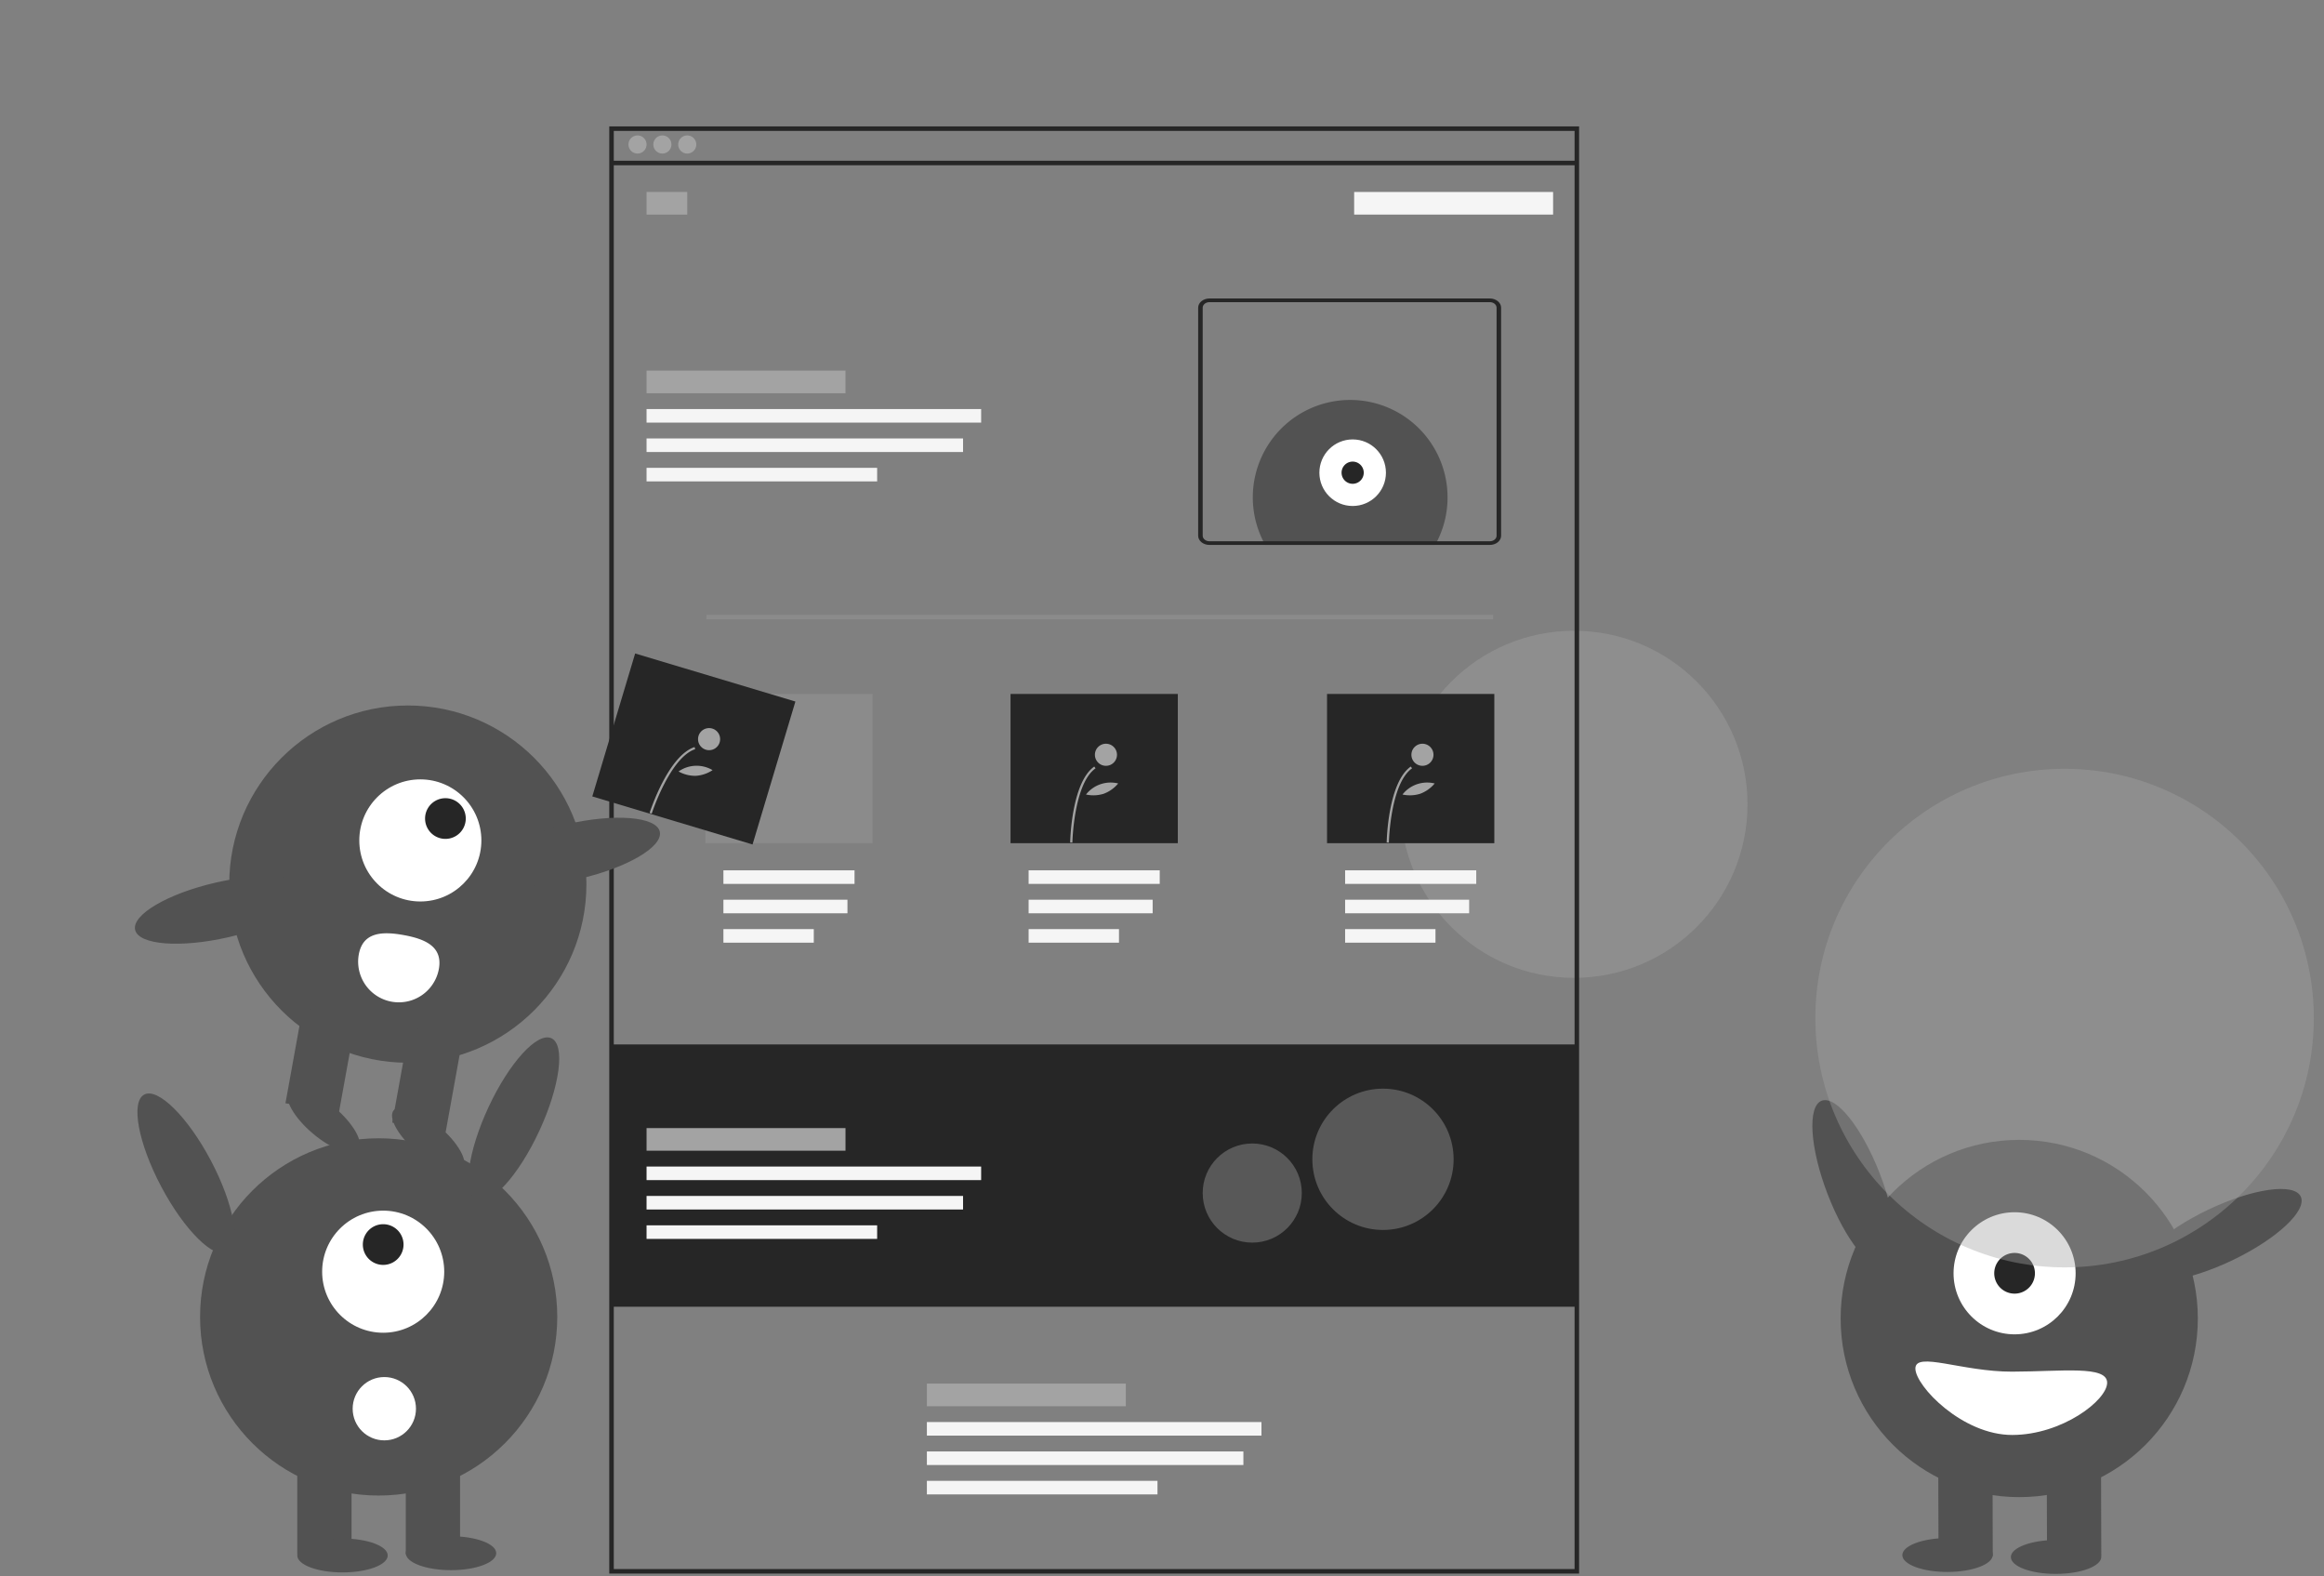 <svg fill="none" height="697" width="1028" xmlns="http://www.w3.org/2000/svg" xmlns:xlink="http://www.w3.org/1999/xlink"><rect width="100%" height="100%" fill="#808080" stroke="none"/><clipPath id="a"><path d="m0 0h1027.5v696.059h-1027.5z"/></clipPath><g clip-path="url(#a)"><path d="m696.248 432.453c42.389 0 76.752-34.363 76.752-76.752s-34.363-76.752-76.752-76.752-76.752 34.363-76.752 76.752 34.363 76.752 76.752 76.752z" fill="#a3a3a3" opacity=".4"/><path d="m698 461.902h-428v116h428z" fill="#262626"/><path d="m698.5 695.902h-429v-640h429zm-427-2h425v-636h-425z" fill="#262626"/><path d="m698 71.083h-427v2h427z" fill="#262626"/><path d="m282 67.902a4 4 0 1 0 0-8 4 4 0 0 0 0 8zm11 0a4 4 0 1 0 0-8 4 4 0 0 0 0 8zm11 0a4 4 0 1 0 0-8 4 4 0 0 0 0 8zm0 17h-18v10h18zm70 79h-88v10h88z" fill="#a3a3a3"/><path d="m599 94.902h88v-10h-88zm-165 86h-148v6h148zm-8 13h-140v6h140zm-38 13h-102v6h102zm-10 178h-58v6h58zm-3.135 13h-54.865v6h54.865zm-14.892 13h-39.973v6h39.973zm153.027-26h-58v6h58zm-3.135 13h-54.865v6h54.865zm-14.892 13h-39.973v6h39.973zm158.027-26h-58v6h58zm-3.135 13h-54.865v6h54.865zm-14.892 13h-39.973v6h39.973z" fill="#f5f5f5"/><path d="m498 611.902h-88v10h88z" fill="#a3a3a3"/><path d="m558 628.902h-148v6h148zm-8 13h-140v6h140zm-38 13h-102v6h102z" fill="#f5f5f5"/><path d="m660.5 271.902h-348v2h348zm-274.5 35h-74v66h74z" fill="#a3a3a3" opacity=".3"/><path d="m521 306.902h-74v66h74zm140 0h-74v66h74z" fill="#262626"/><path d="m474.359 372.624-.977-.019c.021-1.081.631-26.561 10.662-33.604l.561.799c-9.626 6.758-10.242 32.564-10.246 32.824zm14.847-33.944a4.881 4.881 0 1 0 0-9.763 4.881 4.881 0 0 0 0 9.763z" fill="#a3a3a3"/><path d="m488.219 351.034a15.198 15.198 0 0 1 -7.841.338 13.854 13.854 0 0 1 14.24-4.884 15.205 15.205 0 0 1 -6.399 4.546zm126.14 21.59-.977-.019c.021-1.081.631-26.561 10.662-33.604l.561.799c-9.626 6.758-10.242 32.564-10.246 32.824zm14.847-33.944a4.881 4.881 0 1 0 0-9.763 4.881 4.881 0 0 0 0 9.763z" fill="#a3a3a3"/><path d="m628.219 351.034a15.198 15.198 0 0 1 -7.841.338 13.854 13.854 0 0 1 14.24-4.884 15.205 15.205 0 0 1 -6.399 4.546zm-254.219 147.868h-88v10h88z" fill="#a3a3a3"/><path d="m434 515.902h-148v6h148zm-8 13h-140v6h140zm-38 13h-102v6h102z" fill="#f5f5f5"/><path d="m611.752 543.95c17.258 0 31.248-13.99 31.248-31.248s-13.99-31.248-31.248-31.248c-17.257 0-31.248 13.99-31.248 31.248s13.991 31.248 31.248 31.248zm-57.832 5.596c12.106 0 21.92-9.814 21.92-21.92s-9.814-21.92-21.92-21.92-21.92 9.814-21.92 21.92 9.814 21.92 21.92 21.92z" fill="#a3a3a3" opacity=".4"/><path d="m167.5 661.402c43.63 0 79-35.369 79-79 0-43.63-35.37-79-79-79s-79 35.37-79 79c0 43.631 35.37 79 79 79z" fill="#525252"/><path d="m155.5 644.402h-24v43h24zm48 0h-24v43h24z" fill="#525252"/><path d="m151.5 695.402c11.046 0 20-3.358 20-7.5s-8.954-7.5-20-7.5-20 3.358-20 7.5 8.954 7.5 20 7.5zm48-1c11.046 0 20-3.358 20-7.5s-8.954-7.5-20-7.5-20 3.358-20 7.5 8.954 7.5 20 7.5z" fill="#525252"/><path d="m169.5 589.402c14.912 0 27-12.088 27-27 0-14.911-12.088-27-27-27s-27 12.089-27 27c0 14.912 12.088 27 27 27zm.5 47.598c7.732 0 14-6.268 14-14s-6.268-14-14-14-14 6.268-14 14 6.268 14 14 14z" fill="#fff"/><path d="m169.5 559.402a9 9 0 1 0 0-18 9 9 0 0 0 0 18z" fill="#262626"/><g fill="#525252"><path d="m238.522 500.212c9.193-19.784 11.611-38.162 5.4-41.047-6.211-2.886-18.698 10.812-27.891 30.596-9.193 19.783-11.61 38.161-5.4 41.047 6.211 2.886 18.698-10.813 27.891-30.596zm-137.767 53.686c6.053-3.204 2.687-21.432-7.52-40.712-10.205-19.281-23.385-32.314-29.438-29.11s-2.686 21.431 7.52 40.712c10.205 19.281 23.386 32.313 29.438 29.11zm733.454 6.611c6.39-2.463 5.21-20.961-2.635-41.316-7.846-20.356-19.387-34.861-25.777-32.398s-5.21 20.961 2.635 41.317c7.846 20.356 19.387 34.86 25.777 32.397z"/><path d="m893.189 662.104c43.631 0 79-35.37 79-79 0-43.631-35.369-79-79-79-43.63 0-79 35.369-79 79 0 43.63 35.37 79 79 79z"/><path d="m905.48 688.066 24-.067-.12-43-24 .067zm-47.996.138 24-.067-.121-43-24 .067z"/><path d="m909.506 696.058c11.046-.031 19.991-3.414 19.979-7.556s-8.975-7.475-20.021-7.444-19.99 3.414-19.979 7.556c.012 4.142 8.975 7.475 20.021 7.444zm-48.003-.865c11.046-.031 19.991-3.414 19.979-7.556-.011-4.142-8.975-7.475-20.021-7.444-11.045.031-19.99 3.414-19.979 7.556.012 4.142 8.976 7.475 20.021 7.444z"/></g><path d="m891.134 590.109c14.911 0 27-12.088 27-27 0-14.911-12.089-27-27-27-14.912 0-27 12.089-27 27 0 14.912 12.088 27 27 27z" fill="#fff"/><path d="m891.134 572.109a9 9 0 1 0 0-18 9 9 0 0 0 0 18z" fill="#262626"/><path d="m987.412 557.387c19.688-9.403 33.248-22.036 30.298-28.215-2.95-6.18-21.304-3.566-40.988 5.837-19.685 9.404-33.249 22.037-30.297 28.216 2.952 6.18 21.303 3.566 40.987-5.838z" fill="#525252"/><path d="m932.074 611.495c.022 7.732-19.844 23.055-41.936 23.117-22.091.062-42.865-21.648-42.887-29.38-.021-7.732 20.718 1.442 42.809 1.38s41.992-2.849 42.014 4.883z" fill="#fff"/><path d="m913.248 560.496c60.888 0 110.252-49.36 110.252-110.248s-49.364-110.248-110.252-110.248-110.248 49.36-110.248 110.248 49.36 110.248 110.248 110.248z" fill="#a3a3a3" opacity=".4"/><path d="m180.4 470c43.631 0 79-35.37 79-79s-35.369-79-79-79c-43.63 0-79 35.37-79 79s35.37 79 79 79z" fill="#525252"/><path d="m157.548 449.871-23.616-4.275-7.66 42.312 23.617 4.275zm47.232 8.55-23.616-4.275-7.66 42.312 23.616 4.275z" fill="#525252"/><path d="m204.693 516.84c2.677-3.16-1.986-11.51-10.415-18.648-8.429-7.139-17.432-10.363-20.109-7.202-2.677 3.16 1.986 11.51 10.415 18.648 8.429 7.139 17.432 10.363 20.109 7.202zm-46.248-8.373c2.677-3.161-1.986-11.51-10.415-18.648-8.429-7.139-17.432-10.363-20.109-7.202-2.677 3.16 1.986 11.51 10.415 18.648 8.429 7.139 17.432 10.363 20.109 7.202z" fill="#525252"/><path d="m185.931 398.676c14.912 0 27-12.089 27-27 0-14.912-12.088-27-27-27s-27 12.088-27 27c0 14.911 12.088 27 27 27z" fill="#fff"/><path d="m197.028 370.998a9 9 0 1 0 0-18 9 9 0 0 0 0 18z" fill="#262626"/><path d="m256.117 388.694c21.264-4.874 37.261-14.236 35.731-20.912-1.53-6.675-20.008-8.135-41.272-3.261s-37.261 14.236-35.731 20.912c1.53 6.675 20.008 8.135 41.272 3.261zm-155.075 25.789c21.264-4.874 37.262-14.236 35.732-20.912-1.531-6.675-20.009-8.135-41.273-3.261-21.263 4.874-37.26 14.236-35.73 20.912 1.53 6.675 20.008 8.135 41.271 3.261z" fill="#525252"/><path d="m158.703 422.133a18 18 0 0 0 35.424 6.413c1.771-9.782-5.792-13.244-15.574-15.014-9.782-1.771-18.079-1.181-19.85 8.601z" fill="#fff"/><path d="m351.836 310.251-70.883-21.251-18.953 63.22 70.883 21.251z" fill="#262626"/><path d="m288.286 359.811-.93-.299c.331-1.029 8.233-25.261 19.864-29.126l.307.926c-11.162 3.709-19.162 28.252-19.241 28.499zm25.372-28.046a4.881 4.881 0 1 0 0-9.763 4.881 4.881 0 0 0 0 9.763z" fill="#a3a3a3"/><path d="m307.763 343.109a15.205 15.205 0 0 1 -7.609-1.927 13.851 13.851 0 0 1 15.043-.59 15.188 15.188 0 0 1 -7.434 2.517z" fill="#a3a3a3"/><path d="m640.31 219.96a42.826 42.826 0 0 1 -4.43 19.04c-.33.68-.68 1.34-1.05 2h-75.17c-.37-.66-.72-1.32-1.05-2a43.071 43.071 0 1 1 81.7-19.04z" fill="#525252"/><path d="m598.336 223.771c8.13 0 14.72-6.59 14.72-14.719s-6.59-14.719-14.72-14.719c-8.129 0-14.719 6.59-14.719 14.719s6.59 14.719 14.719 14.719z" fill="#fff"/><path d="m598.336 213.959a4.906 4.906 0 1 0 .002-9.812 4.906 4.906 0 0 0 -.002 9.812z" fill="#262626"/><path d="m659 132h-124c-1.326 0-2.597.429-3.535 1.192-.938.762-1.465 1.797-1.465 2.875v100.866c0 1.078.527 2.113 1.465 2.875.938.763 2.209 1.192 3.535 1.192h124c1.326 0 2.597-.429 3.535-1.192.938-.762 1.465-1.797 1.465-2.875v-100.866c0-1.078-.527-2.113-1.465-2.875-.938-.763-2.209-1.192-3.535-1.192zm3 104.933c-.002.646-.319 1.266-.881 1.723-.562.458-1.324.715-2.119.717h-124c-.795-.002-1.557-.259-2.119-.717-.562-.457-.879-1.077-.881-1.723v-100.866c.002-.646.319-1.266.881-1.723.562-.458 1.324-.715 2.119-.717h124c.795.002 1.557.259 2.119.717.562.457.879 1.077.881 1.723z" fill="#262626"/></g></svg>